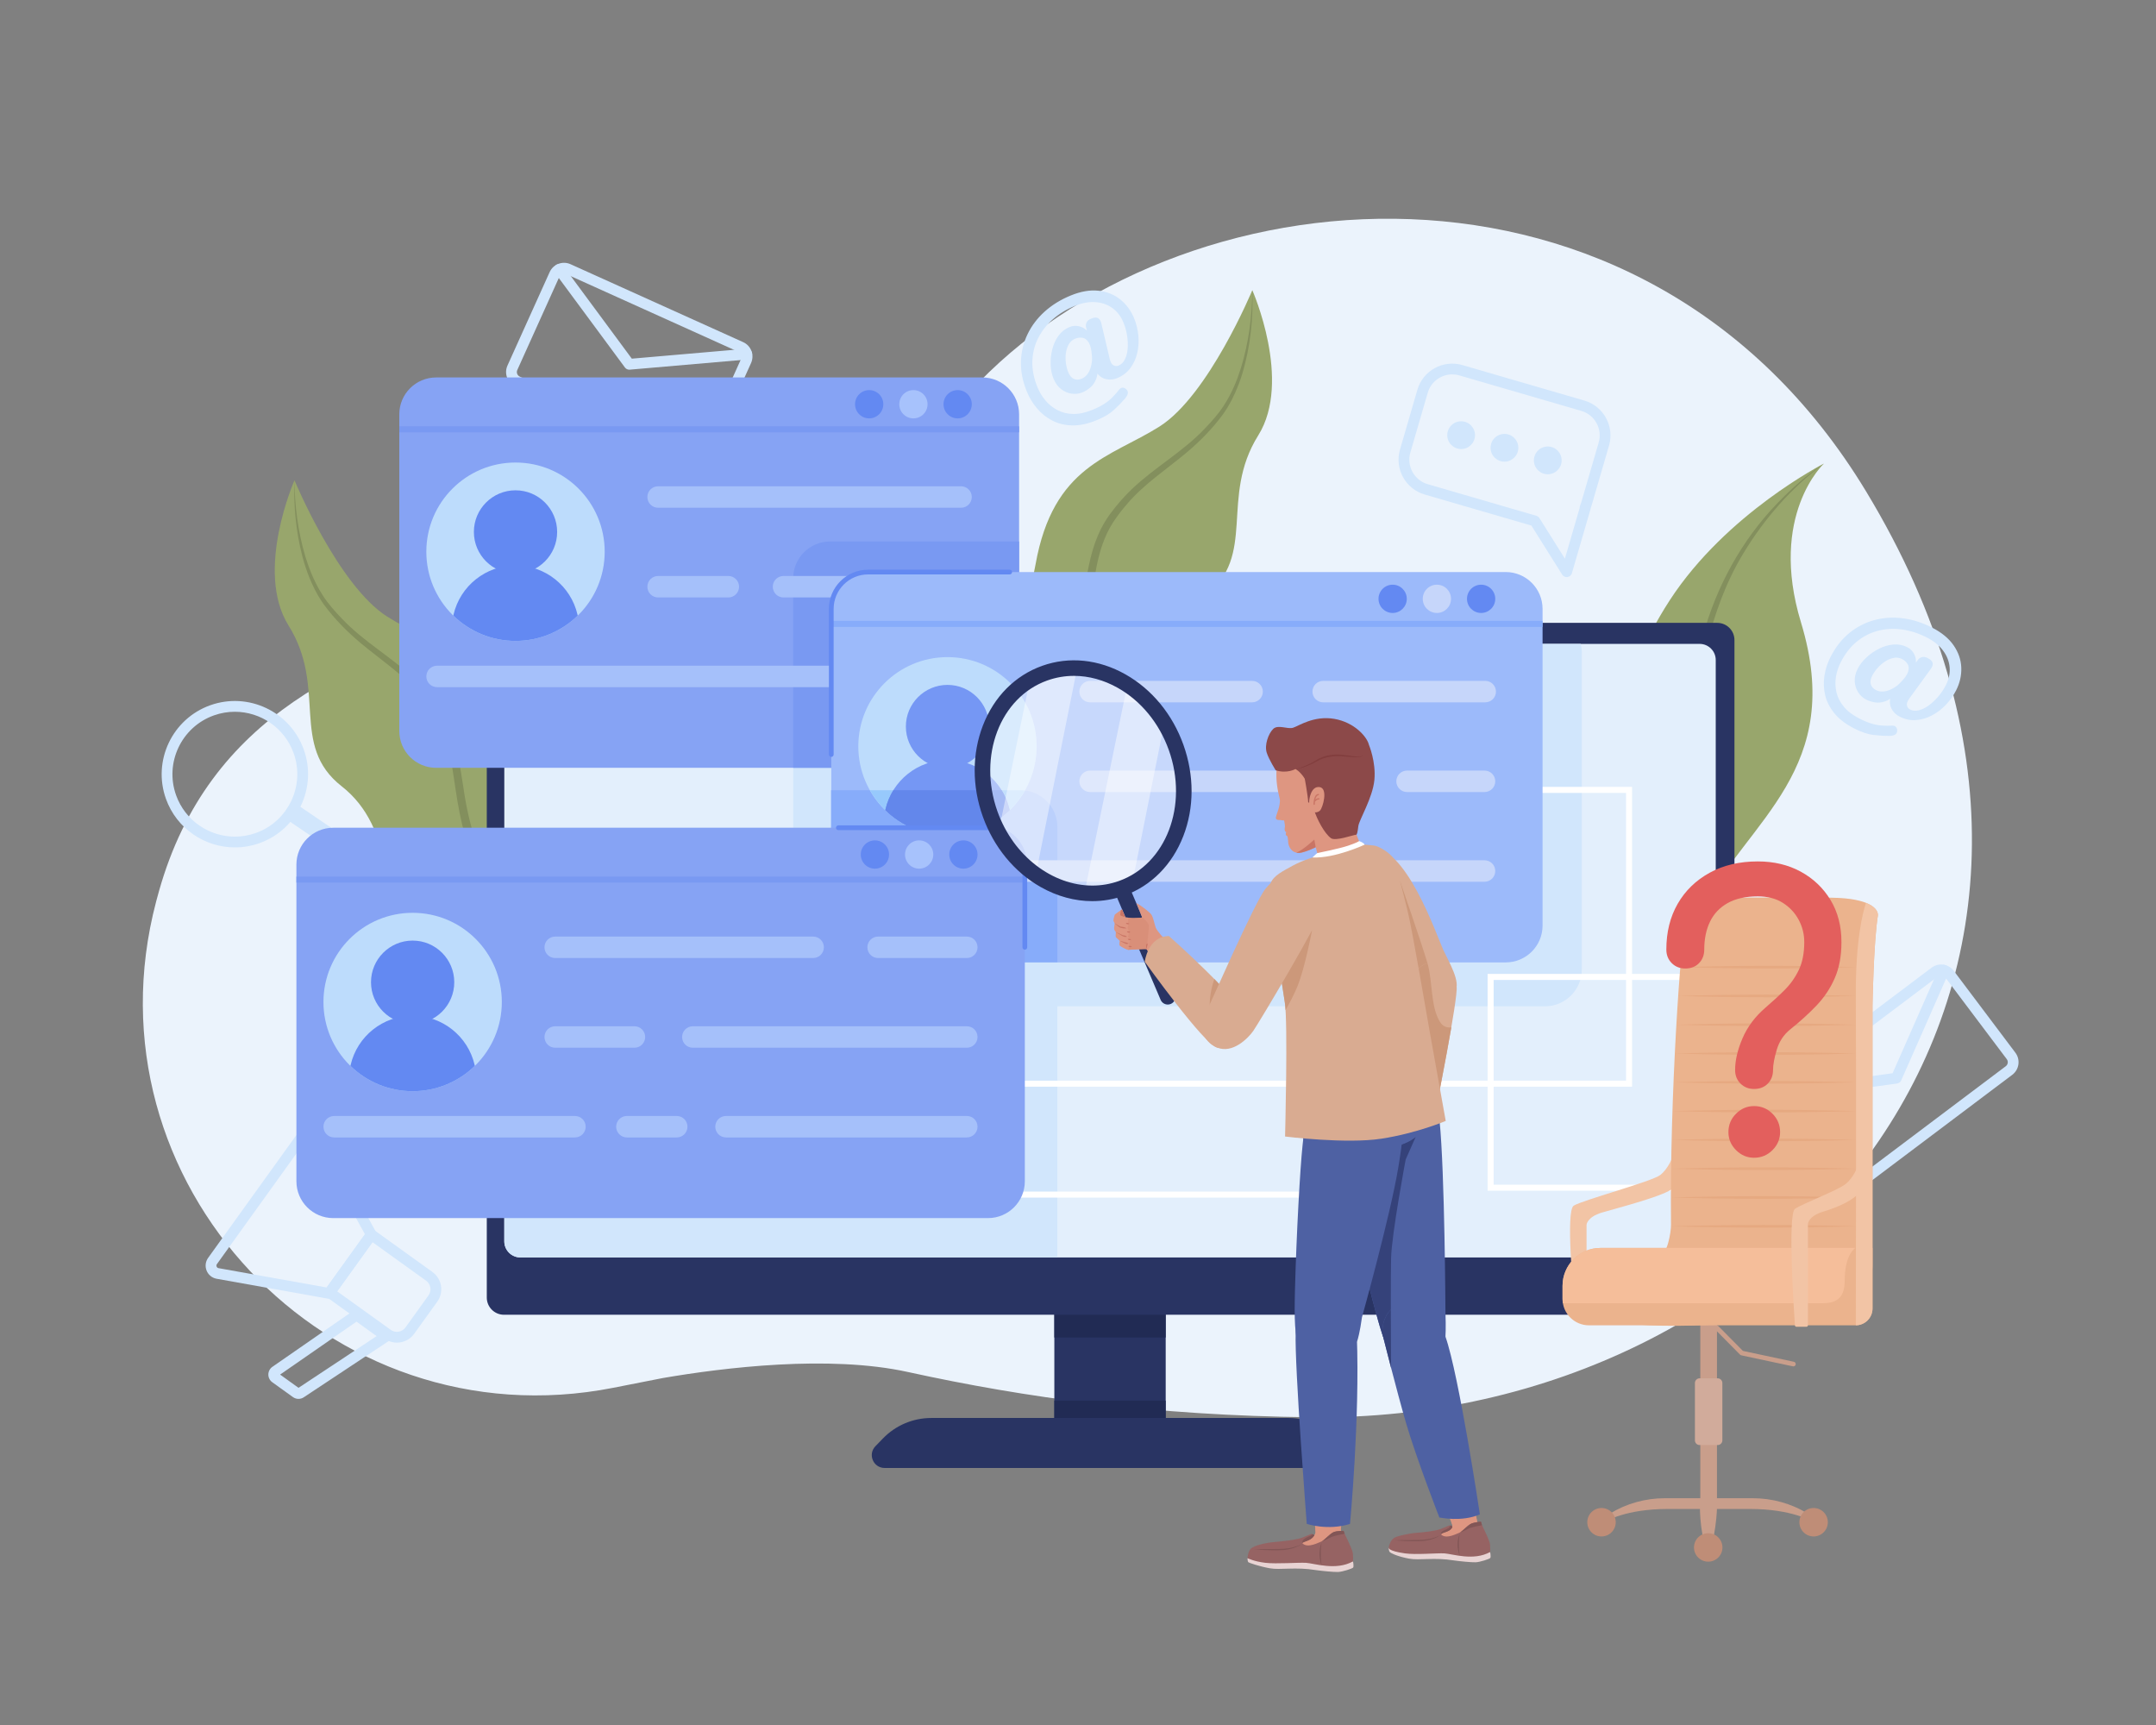 <svg xmlns="http://www.w3.org/2000/svg" enable-background="new 0 0 5000 4000" viewBox="0 0 5000 4000" id="headhunter-responsibility"><rect x="0" y="0" width="5000" height="4000" fill="#808080" stroke="none"/><path fill="#ebf3fc" d="M4327.999,1140.05C3809.234,282.128,2723.241,389.589,2247.46,910.532
			c-557.838,610.791-1648.088,339.525-1878.645,1155.43c-2.315,8.193-4.543,16.35-6.685,24.47
			c-171.822,651.469,399.139,1257.656,1060.217,1127.614l114.99-22.62c141.324-24.227,384.861-54.136,567.858-14.049
			c273.701,59.958,571.135,101.015,935.787,105.038C4145.47,3298.601,5017.512,2280.351,4327.999,1140.05z"></path><path fill="#d1e6fc" d="M763.125,3011.663c-0.73,0-1.467-0.063-2.202-0.195l-259.104-46.331
					c-0.132-0.023-0.265-0.05-0.396-0.077c-10.263-2.18-18.651-9.323-22.437-19.108s-2.39-20.713,3.734-29.232l210.831-293.292
					c6.125-8.521,16.036-13.329,26.521-12.854c10.481,0.471,19.924,6.146,25.259,15.18c0.068,0.116,0.135,0.232,0.199,0.351
					l126.472,230.838c2.312,4.221,1.997,9.394-0.812,13.302l-97.918,136.216C770.899,3009.761,767.103,3011.663,763.125,3011.663z
					 M506.47,2940.572l251.101,44.899l88.724-123.426l-122.566-223.708c-1.427-2.301-3.598-2.737-4.778-2.79
					c-1.201-0.052-3.463,0.196-5.099,2.472l-210.831,293.291c-1.636,2.276-1.152,4.498-0.718,5.62
					C502.729,2938.033,503.833,2939.952,506.47,2940.572z"></path><path fill="#d1e6fc" d="M920.359,3113.337c-10.267,0-20.251-3.196-28.752-9.308l-134.411-96.621
					c-2.692-1.935-4.505-4.859-5.04-8.132c-0.535-3.271,0.251-6.622,2.186-9.313l96.549-134.312
					c4.03-5.606,11.84-6.885,17.446-2.854l134.412,96.621c22.135,15.912,27.199,46.865,11.287,69.001l-53.426,74.322
					c-7.708,10.723-19.131,17.803-32.164,19.935C925.745,3113.118,923.042,3113.337,920.359,3113.337z M781.938,2994.405
					l124.262,89.325c0,0,0,0,0,0c10.942,7.867,26.244,5.363,34.11-5.58l53.426-74.322c7.866-10.942,5.363-26.244-5.58-34.11
					l-124.262-89.324L781.938,2994.405z"></path><path fill="#d1e6fc" d="M692.258 3243.79c-4.504 0-9.003-1.369-12.794-4.094l-48.015-34.516c-5.773-4.149-9.183-10.871-9.121-17.98s3.587-13.771 9.431-17.819L819.791 3039.1c4.348-3.011 10.121-2.963 14.415.125l68.559 49.283c3.336 2.397 5.281 6.282 5.202 10.39-.079 4.108-2.171 7.915-5.597 10.183l-198.023 131.095C700.699 3242.589 696.477 3243.79 692.258 3243.79zM649.595 3187.437l42.729 30.715 181.14-119.918-46.687-33.561L649.595 3187.437zM4405.33 1661.669c-6.529-3.322-11.886-7.975-16.059-13.963-4.182-5.987-6.342-12.503-6.489-19.555-.151-7.047 2.13-13.732 6.843-20.056l9.171-12.147-.679 11.612c-8.404 9.174-16.814 15.297-25.223 18.363-8.415 3.067-16.437 4.03-24.072 2.882-7.638-1.143-14.719-3.38-21.248-6.703-7.322-3.726-13.389-9.3-18.199-16.733-4.813-7.429-7.485-15.888-8.012-25.374-.533-9.483 1.775-19.273 6.91-29.363 4.731-9.297 11.466-18.013 20.215-26.142 8.74-8.127 18.544-14.908 29.407-20.343 10.856-5.434 21.952-8.631 33.278-9.594 11.324-.962 21.93 1.072 31.825 6.108 8.505 4.328 14.517 11.123 18.025 20.381 3.509 9.259 2.938 19.43-1.706 30.518l-17.829 15.213 26.771-37.19c1.804-2.568 4.646-4.484 8.529-5.748 3.876-1.261 8.492-.535 13.834 2.183 6.923 3.523 10.742 7.399 11.46 11.623.71 4.226-.836 8.857-4.641 13.891l-49.929 68.747c-4.416 6.224-6.089 11.474-5.026 15.75 1.06 4.275 3.471 7.37 7.232 9.284 5.936 3.021 12.679 3.592 20.24 1.707 7.556-1.882 15.179-5.599 22.865-11.157 7.683-5.554 15.026-12.4 22.037-20.544 7.003-8.142 12.927-16.96 17.759-26.457 7.047-13.847 9.974-27.676 8.783-41.488-1.194-13.807-6.266-26.727-15.214-38.753-8.952-12.028-21.54-22.169-37.761-30.424-18.993-9.665-38.087-15.832-57.278-18.5-19.192-2.667-37.745-1.705-55.644 2.882-17.906 4.59-34.298 12.939-49.173 25.044-14.883 12.106-27.404 28.152-37.572 48.134-5.437 10.684-9.115 21.953-11.035 33.802-1.922 11.854-1.536 23.691 1.164 35.526 2.693 11.833 8.349 22.989 16.963 33.479 8.611 10.483 20.734 19.704 36.365 27.659 10.879 5.536 20.558 9.527 29.029 11.97 8.472 2.442 16.452 3.888 23.946 4.339 7.489.448 15.063.502 22.71.161 4.369-.27 7.515.893 9.432 3.492 1.915 2.591 2.665 5.775 2.24 9.546-.646 7.144-6.828 10.723-18.541 10.74-10.724.02-22.683-.707-35.876-2.189-13.197-1.485-28.102-6.454-44.721-14.911-19.985-10.17-35.413-21.944-46.288-35.324-10.879-13.382-18.051-27.558-21.517-42.521-3.468-14.97-3.983-29.985-1.543-45.06 2.438-15.071 7.081-29.334 13.929-42.792 11.78-23.149 26.456-41.834 44.031-56.056 17.571-14.224 36.956-24.162 58.143-29.82 21.188-5.658 43.112-7.018 65.778-4.077 22.662 2.939 45.077 10.048 67.237 21.325 22.556 11.478 39.408 25.35 50.562 41.61 11.152 16.265 17.033 33.456 17.654 51.578.615 18.125-3.404 35.694-12.062 52.708-6.142 12.07-14.04 23.184-23.691 33.34-9.654 10.161-20.435 18.371-32.342 24.641-11.912 6.269-24.27 9.881-37.084 10.833C4430.434 1670.708 4417.795 1668.012 4405.33 1661.669zM4350.366 1600.073c5.144 2.617 10.469 3.774 15.985 3.464 5.51-.308 10.779-1.486 15.811-3.537 5.023-2.05 9.658-4.549 13.902-7.497 4.237-2.946 7.51-5.706 9.812-8.271 10.396-10.15 16.76-18.869 19.099-26.149 2.332-7.279 2.003-13.366-.988-18.25-2.994-4.887-7.359-8.79-13.096-11.708-5.937-3.021-12.287-3.883-19.044-2.592-6.765 1.292-13.385 4.024-19.865 8.199-6.484 4.173-12.351 9.221-17.605 15.14-5.254 5.92-9.443 11.95-12.562 18.08-3.828 7.521-4.894 14.137-3.193 19.858C4340.316 1592.53 4344.231 1596.951 4350.366 1600.073zM544.843 1965.017c-69.731 0-135.237-43.304-160.018-112.636-31.506-88.146 14.573-185.489 102.719-216.995 88.145-31.506 185.49 14.574 216.996 102.719 31.506 88.145-14.574 185.489-102.72 216.996C583.007 1961.826 563.766 1965.017 544.843 1965.017zM544.545 1650.472c-16.14 0-32.539 2.72-48.587 8.456-75.165 26.867-114.458 109.875-87.592 185.04 21.13 59.117 76.996 96.045 136.454 96.048 16.14.001 32.539-2.719 48.586-8.455 75.165-26.867 114.459-109.875 87.593-185.041C659.869 1687.403 604.003 1650.472 544.545 1650.472z"></path><path fill="#d1e6fc" d="M839.808 2014.653c-4.071 0-8.184-1.179-11.804-3.639l-156.778-106.53c-9.609-6.53-12.106-19.613-5.577-29.223s19.613-12.106 29.223-5.577l156.778 106.53c9.609 6.53 12.106 19.613 5.577 29.223C853.157 2011.427 846.541 2014.653 839.808 2014.653zM4293.769 2763.807c-1.725 0-3.462-.121-5.2-.367-9.69-1.368-18.269-6.429-24.153-14.248l-142.924-189.923c-5.885-7.821-8.372-17.465-7.004-27.155 1.369-9.691 6.43-18.27 14.25-24.154l350.94-264.096c16.146-12.149 39.161-8.898 51.31 7.246l142.924 189.921c12.147 16.144 8.897 39.16-7.245 51.309v.001l-350.942 264.097C4309.307 2761.266 4301.661 2763.807 4293.769 2763.807zM4501.696 2261.505c-2.438 0-4.894.76-6.986 2.335l-350.94 264.096c-2.485 1.869-4.093 4.595-4.527 7.673-.435 3.079.355 6.143 2.226 8.628l142.923 189.922c1.869 2.484 4.595 4.092 7.674 4.527 3.071.433 6.142-.355 8.626-2.225l350.942-264.098c5.129-3.859 6.161-11.172 2.302-16.301l-142.924-189.921C4508.727 2263.105 4505.231 2261.505 4501.696 2261.505zM4659.149 2482.352h.01H4659.149z"></path><path fill="#d1e6fc" d="M4126.638,2549.41c-6.158,0-11.521-4.551-12.371-10.822c-0.928-6.841,3.866-13.139,10.707-14.066
					l264.114-35.818l107.547-243.87c2.785-6.316,10.162-9.182,16.481-6.394c6.316,2.786,9.179,10.165,6.394,16.481l-110.371,250.272
					c-1.755,3.978-5.449,6.759-9.758,7.343l-271.048,36.759C4127.764,2549.372,4127.196,2549.41,4126.638,2549.41z"></path><g><path fill="#d1e6fc" d="M1610.588,1080.065c-5.128,0-10.244-1.091-15.059-3.265L1195.21,896.102
					c-18.415-8.312-26.634-30.055-18.322-48.47l97.791-216.644c4.026-8.92,11.286-15.739,20.44-19.2
					c9.156-3.461,19.11-3.148,28.03,0.878l400.319,180.698c8.92,4.026,15.739,11.286,19.199,20.44
					c3.46,9.155,3.148,19.109-0.878,28.03L1644,1058.479c-4.027,8.92-11.286,15.739-20.441,19.199
					C1619.345,1079.271,1614.962,1080.064,1610.588,1080.065z M1308.08,634.415c-1.39,0-2.782,0.252-4.121,0.758
					c-2.908,1.099-5.214,3.265-6.494,6.099l-97.791,216.645c-2.641,5.85-0.029,12.758,5.821,15.399l400.319,180.698l0,0
					c2.835,1.279,5.998,1.378,8.905,0.279c2.909-1.099,5.215-3.265,6.494-6.1l97.79-216.644c1.279-2.834,1.378-5.997,0.279-8.905
					c-1.099-2.908-3.265-5.214-6.099-6.494l-400.319-180.698C1311.334,634.762,1309.709,634.415,1308.08,634.415z"></path><path fill="#d1e6fc" d="M1459.337,857.233c-3.943,0-7.682-1.866-10.051-5.071l-162.573-219.973
					c-4.103-5.552-2.929-13.378,2.624-17.482c5.55-4.102,13.378-2.929,17.482,2.624l158.414,214.346l265.54-22.979
					c6.881-0.599,12.936,4.499,13.531,11.376c0.595,6.878-4.498,12.936-11.376,13.531l-272.511,23.583
					C1460.056,857.218,1459.696,857.233,1459.337,857.233z"></path></g><g><path fill="#d1e6fc" d="M2590.658,876.86c-6.777,2.781-13.798,3.806-21.06,3.062c-7.265-0.737-13.613-3.352-19.054-7.839
					c-5.438-4.484-9.018-10.575-10.736-18.271l-3.223-14.875l8.357,8.089c1.47,12.355,0.623,22.724-2.539,31.097
					c-3.164,8.378-7.668,15.085-13.519,20.124c-5.85,5.043-12.165,8.95-18.942,11.731c-7.601,3.119-15.783,4.08-24.556,2.876
					c-8.771-1.199-16.924-4.692-24.457-10.482c-7.536-5.783-13.45-13.919-17.747-24.393c-3.96-9.651-6.172-20.442-6.625-32.375
					c-0.456-11.927,0.8-23.78,3.768-35.559c2.965-11.773,7.78-22.27,14.438-31.48c6.66-9.21,15.12-15.921,25.393-20.136
					c8.829-3.622,17.9-3.744,27.205-0.365c9.306,3.381,16.644,10.449,22.017,21.202l-0.102,23.437l-10.721-44.553
					c-0.771-3.042-0.367-6.445,1.208-10.213c1.573-3.761,5.135-6.786,10.68-9.061c7.188-2.948,12.615-3.314,16.284-1.102
					c3.667,2.219,6.169,6.411,7.501,12.58l19.529,82.691c1.836,7.406,4.723,12.099,8.658,14.083
					c3.931,1.987,7.851,2.178,11.755,0.577c6.161-2.528,10.994-7.266,14.499-14.228c3.502-6.955,5.66-15.156,6.461-24.606
					c0.804-9.447,0.404-19.479-1.193-30.105c-1.602-10.618-4.421-20.861-8.466-30.72c-5.897-14.374-14.468-25.615-25.713-33.723
					c-11.243-8.102-24.344-12.687-39.296-13.751c-14.957-1.062-30.854,1.86-47.692,8.769c-19.717,8.089-36.846,18.538-51.389,31.343
					c-14.542,12.804-25.916,27.493-34.116,44.051c-8.203,16.565-12.568,34.435-13.1,53.605
					c-0.534,19.178,3.459,39.136,11.969,59.878c4.55,11.09,10.69,21.229,18.417,30.415c7.73,9.191,16.953,16.62,27.685,22.295
					c10.726,5.678,22.869,8.67,36.44,8.985c13.563,0.312,28.459-2.858,44.686-9.516c11.293-4.634,20.633-9.366,28.011-14.193
					c7.379-4.826,13.681-9.931,18.911-15.317c5.227-5.383,10.208-11.088,14.938-17.105c2.646-3.488,5.579-5.113,8.8-4.871
					c3.214,0.24,6.116,1.747,8.697,4.53c4.992,5.15,3.672,12.171-3.957,21.061c-6.98,8.139-15.334,16.729-25.064,25.759
					c-9.734,9.034-23.224,17.087-40.476,24.166c-20.747,8.512-39.735,12.523-56.97,12.036c-17.24-0.485-32.662-4.298-46.263-11.433
					c-13.609-7.137-25.324-16.543-35.158-28.228c-9.831-11.68-17.611-24.504-23.343-38.473c-9.859-24.03-14.447-47.342-13.758-69.94
					c0.683-22.598,5.796-43.771,15.331-63.521c9.534-19.749,22.807-37.252,39.824-52.512c17.012-15.258,37.022-27.606,60.027-37.045
					c23.414-9.606,44.921-13.331,64.521-11.177c19.603,2.16,36.469,8.917,50.607,20.27c14.137,11.357,24.831,25.867,32.077,43.529
					c5.141,12.53,8.411,25.765,9.812,39.706c1.403,13.945,0.592,27.472-2.424,40.588c-3.021,13.117-8.345,24.838-15.984,35.172
					C2613.886,863.73,2603.598,871.552,2590.658,876.86z M2508.117,878.332c5.339-2.19,9.689-5.471,13.054-9.854
					c3.362-4.377,5.907-9.139,7.634-14.291c1.726-5.145,2.854-10.287,3.39-15.428c0.53-5.133,0.574-9.414,0.134-12.832
					c-0.911-14.502-3.367-25.011-7.359-31.535c-3.995-6.516-8.823-10.237-14.476-11.158c-5.657-0.918-11.464-0.155-17.418,2.288
					c-6.162,2.528-10.958,6.779-14.389,12.741c-3.433,5.97-5.682,12.77-6.746,20.405c-1.067,7.636-1.069,15.376-0.011,23.22
					c1.059,7.845,2.895,14.952,5.506,21.316c3.203,7.808,7.521,12.931,12.968,15.376
					C2495.844,881.028,2501.749,880.944,2508.117,878.332z"></path></g><g><path fill="#d1e6fc" d="M3633.377,1338.211c-4.26,0-8.278-2.181-10.585-5.856l-71.304-113.624L3304,1146.716
					c-44.54-12.961-70.231-59.739-57.271-104.276l40.353-138.673c12.959-44.538,59.741-70.227,104.277-57.268l282.918,82.326
					c44.537,12.96,70.228,59.737,57.268,104.275l-12.002-3.493l12.002,3.493l-40.352,138.672c-0.627,2.154-1.355,4.316-2.178,6.464
					c-0.062,0.88-0.216,1.762-0.469,2.63l-43.164,148.336c-1.375,4.728-5.398,8.207-10.274,8.887
					C3634.528,1338.172,3633.95,1338.211,3633.377,1338.211z M3367.879,868.143c-25.62,0-49.284,16.802-56.794,42.609
					l-40.353,138.673c-9.108,31.301,8.949,64.177,40.252,73.287l252.056,73.345c2.942,0.856,5.467,2.762,7.096,5.357l59.025,94.058
					l34.114-117.239c-0.102-1.941,0.249-3.916,1.074-5.76c1.141-2.548,2.097-5.134,2.839-7.687l40.352-138.671
					c9.108-31.301-8.947-64.177-40.248-73.286l-282.918-82.325C3378.879,868.905,3373.334,868.143,3367.879,868.143z"></path><circle cx="3388.517" cy="1009.086" r="32.193" fill="#d1e6fc"></circle><circle cx="3488.977" cy="1038.318" r="32.193" fill="#d1e6fc"></circle><circle cx="3589.438" cy="1067.551" r="32.193" fill="#d1e6fc"></circle></g><g><path fill="#98a66c" d="M2139.587,1671.386c0,0,201.628-26.182,262.05-363.055
						c41.146-229.408,173.553-247.431,287.378-319.308c113.825-71.877,215.243-316.147,215.243-316.147
						s92.948,210.021,13.797,336.675c-90.934,145.509-1.481,277.566-123.338,372.889c-121.857,95.322-107.16,268.636-141.693,470.42
						s-671.306,681.696-671.306,681.696l-135.6-9.887c0,0-92.266-234.704-63.88-436.201
						C1810.999,1884.318,1894.515,1751.165,2139.587,1671.386z"></path><path fill="#838f5d" d="M2904.258,672.875c2.534,64.5-4.318,129.817-22.62,191.838
							c-1.295,3.945-2.906,9.157-4.063,12.66c-0.851,2.352-3.552,10.013-4.47,12.537c-4.664,12.274-10.174,24.943-16.131,36.619
							c-3.123,5.935-7.364,13.653-10.968,19.441c-3.015,5.012-6.513,10.14-9.875,14.938c-24.644,33.404-53.971,63.174-85.765,89.778
							c-45.912,38.228-96.233,71.197-135.374,116.583c-12.078,13.885-23.799,28.954-33.872,44.372
							c-20.07,31.285-31.227,67.163-38.338,103.478c-6.848,34.338-10.823,69.254-16.775,103.84
							c-5.962,35.201-13.928,69.986-25.894,103.778c-8.006,22.448-17.785,44.599-29.239,65.507
							c-48.796,92.986-124.413,136.83-214.223,182.964c-70.737,36.733-139.52,78.225-197.766,133.019c0,0-3.012,3.063-3.012,3.063
							l-6.027,6.125c-2.01,2.042-4.05,4.054-5.918,6.236l-5.732,6.421c-98.191,111.741-143.122,281.636-148.834,427.878
							c-1.303,34.529-0.716,70.631,2.337,105.068c2.018,23.309,5.09,46.535,9.099,69.635
							c-8.904-39.918-14.533-81.096-16.723-121.971c-1.889-31.877-1.716-65.141,0.255-96.987c1.146-20.096,3.275-41.64,5.956-61.533
							c0.579-3.939,1.269-9.603,1.792-13.139c0,0,0.718-4.361,0.718-4.361l2.874-17.451
							c20.956-114.97,65.478-232.947,148.238-317.866c42.162-41.686,91.137-76.46,142.03-106.604
							c40.351-23.96,82.706-44.591,123.127-67.964c39.781-22.89,77.19-49.947,106.557-85.262
							c59.577-71.437,84.718-163.658,97.531-254.286c7.462-46.797,13.942-94.55,32.646-138.573
							c2.442-5.924,4.917-10.992,7.607-16.491c2.441-4.833,4.069-7.519,6.469-12.014c0,0,2.373-3.885,2.373-3.885
							c1.606-2.575,3.119-5.208,4.806-7.73l5.15-7.508l1.289-1.875l1.335-1.797c14.895-20.328,31.865-39.725,50.063-57.166
							c53.151-50.775,118.366-86.595,168.88-140.068c15.99-16.611,31.559-33.929,44.138-53.29
							c9.347-14.275,17.715-30.107,24.496-45.782c5.587-12.758,11.023-27.459,15.16-40.797
							C2895.669,795.68,2903.893,734.127,2904.258,672.875L2904.258,672.875z"></path><path fill="#98a66c" d="M1447.618,2112.301c0,0-201.628-26.182-262.049-363.055
						c-41.147-229.408-173.553-247.431-287.378-319.308s-215.243-316.147-215.243-316.147s-92.948,210.021-13.797,336.675
						c90.934,145.509,1.481,277.566,123.338,372.889c121.857,95.322,107.16,268.636,141.694,470.42
						c34.533,201.784,671.306,681.696,671.306,681.696l135.6-9.887c0,0,92.266-234.704,63.88-436.201
						C1776.207,2325.234,1692.69,2192.081,1447.618,2112.301z"></path><path fill="#838f5d" d="M682.947,1113.791c0.301,59.816,8.306,119.855,25.374,177.223
							c1.816,5.84,4.74,14.884,6.871,20.686c1.513,4.429,4.458,11.816,6.192,16.273c7.674,18.557,16.87,36.993,27.913,53.777
							c12.579,19.36,28.148,36.68,44.137,53.29c50.517,53.477,115.728,89.291,168.881,140.067
							c18.207,17.457,35.162,36.829,50.062,57.166c1.598,2.048,6.166,8.88,7.774,11.18c2.359,3.599,4.887,7.917,7.18,11.616
							c2.073,3.886,4.543,8.138,6.47,12.014c2.511,5.095,5.531,11.397,7.606,16.491c18.704,44.025,25.184,91.776,32.645,138.573
							c12.81,90.618,37.957,182.858,97.533,254.286c29.368,35.316,66.773,62.371,106.556,85.262
							c40.422,23.374,82.774,44.003,123.126,67.965c50.898,30.148,99.863,64.914,142.029,106.604
							c82.752,84.906,127.28,202.889,148.239,317.865c0,0,2.873,17.451,2.873,17.451l0.718,4.362l0.604,4.379l1.188,8.76
							c2.746,19.982,4.75,41.418,5.957,61.533c1.976,31.85,2.153,65.128,0.255,96.987c-2.192,40.875-7.823,82.042-16.724,121.971
							c10.127-57.453,13.772-116.422,11.436-174.704c-5.705-146.185-50.627-316.123-148.834-427.879
							c-6.295-7.338-13.911-15.007-20.689-21.845c-58.251-54.798-127.026-96.284-197.767-133.017
							c-89.881-46.185-165.394-89.953-214.221-182.967c-11.454-20.907-21.234-43.057-29.24-65.506
							c-11.965-33.793-19.932-68.577-25.894-103.778c-5.952-34.586-9.928-69.503-16.775-103.84
							c-7.111-36.312-18.272-72.198-38.339-103.478c-10.065-15.405-21.799-30.495-33.871-44.373
							c-39.141-45.384-89.46-78.353-135.375-116.583c-31.793-26.604-61.119-56.372-85.764-89.778
							c-0.925-1.177-1.71-2.45-2.553-3.682l-2.493-3.722c-1.657-2.484-3.349-4.944-4.829-7.534l-4.587-7.672
							c-1.491-2.577-2.843-5.229-4.269-7.839l-2.112-3.929c-8.637-16.967-16.108-35.257-21.962-53.376c0,0-2.702-8.441-2.702-8.441
							l-2.454-8.51l-1.218-4.256l-1.109-4.284C686.222,1231.642,680.577,1172.445,682.947,1113.791L682.947,1113.791z"></path><g><path fill="#98a66c" d="M3300.369,3030.535c0,0,317.327-67.791,486.471-351.521
						c169.145-283.73,49.47-363.274,159.172-571.098c109.702-207.824,334.22-324.405,230.64-664.738
						c-75.756-248.908,53.2-368.176,53.2-368.176s-225.867,114.948-357.076,316.206
						c-131.208,201.258-159.436,436.715-278.642,538.639c-154.254,131.891-374.711,122.922-435.14,704.572
						c-12.836,220.249-125,396.116-125,396.116H3300.369z"></path><path fill="#838f5d" d="M4229.852,1075.002c-75.826,55.94-139.059,128.774-187.487,209.305
							c-39.654,65.461-65.547,137.953-84.18,211.908c-27.919,108.992-42.176,221.86-84.595,327.054
							c-25.511,63.965-61.187,124.012-104.538,177.537c-16.817,20.63-35.139,41.129-53.608,60.233
							c-49.313,51.632-103.687,98.112-158.99,142.975c-27.298,22.465-54.271,44.828-79.322,69.575
							c-24.77,24.49-47.185,51.453-66.24,80.619c-69.736,109.049-101.189,237.902-130.31,362.771
							c-17.932,80.007-33.227,162.771-47.188,243.597c-2.84,16.786-9.095,52.979-11.872,69.959
							c2.076-17.734,6.645-52.755,8.937-70.408c12.662-93.783,27.417-187.498,46.935-280.149
							c14.954-69.621,32.236-138.911,56.759-205.973c19.49-53.295,44.099-105.434,77.406-151.613
							c36.442-51.388,84.503-93.3,132.77-133.057c63.732-52.191,125.894-106.331,180.98-167.61
							c23.333-25.605,45.667-53.646,65.063-82.359c53.442-77.257,86.282-165.965,108.389-256.981
							c17.109-68.857,30.32-138.828,50.263-207.055c31.232-115.08,89.93-222.367,172.771-308.327
							C4154.62,1132.893,4190.165,1100.945,4229.852,1075.002L4229.852,1075.002z"></path></g><g><rect width="258.252" height="1254.58" x="2445.128" y="2091.446" fill="#293463"></rect><rect width="258.252" height="105.474" x="2445.128" y="2995.972" fill="#212b54"></rect><rect width="258.252" height="105.474" x="2445.128" y="3247.787" fill="#212b54"></rect><path fill="#293463" d="M3096.96,3403.993H2051.548c-26.259,0-39.63-31.547-21.369-50.417l17.436-18.017
							c29.381-30.36,69.822-47.501,112.071-47.501h829.137c42.249,0,82.69,17.141,112.071,47.501l17.436,18.017
							C3136.59,3372.446,3123.219,3403.993,3096.96,3403.993z"></path><g><path fill="#293463" d="M3982.513,3048.708H1168.8c-22.031,0-39.892-17.86-39.892-39.892V1484.21
							c0-22.031,17.86-39.892,39.892-39.892h2813.713c22.032,0,39.892,17.86,39.892,39.892v1524.607
							C4022.404,3030.848,4004.544,3048.708,3982.513,3048.708z"></path><path fill="#e3effc" d="M3941.597,2915.809H1206.911c-20.644,0-37.379-16.735-37.379-37.379V1530.451
								c0-20.644,16.735-37.379,37.379-37.379h2734.686c20.644,0,37.379,16.735,37.379,37.379V2878.43
								C3978.976,2899.074,3962.241,2915.809,3941.597,2915.809z"></path><path fill="#d1e6fc" d="M3665.84,1493.071h-179.266H2021.398h-179.266c-1.65,6.619-2.563,13.529-2.563,20.66v734.305
									c0,47.19,38.256,85.446,85.447,85.446h179.266H3403.69h179.266c47.191,0,85.447-38.256,85.447-85.446v-734.305
									C3668.403,1506.6,3667.49,1499.69,3665.84,1493.071z"></path><path fill="#d1e6fc" d="M2366.741,2084.491H1169.532v793.939c0,20.644,16.735,37.378,37.379,37.378h1244.476
									c0.513-3.784,0.801-7.641,0.801-11.567v-734.304C2452.188,2122.746,2413.932,2084.491,2366.741,2084.491z"></path><g><path fill="#fff" d="M3784.955,2519.812H2046.061v-695.09h1738.895V2519.812z M2060.061,2505.812h1710.895
									v-667.09H2060.061V2505.812z"></path><path fill="#fff" d="M3985.976 2761.094h-536.078V2258.34h536.078V2761.094zM3463.897 2747.094h508.078V2272.34h-508.078V2747.094zM3264.56 2777.073H1525.665v-695.089H3264.56V2777.073zM1539.665 2763.073H3250.56v-667.089H1539.665V2763.073z"></path></g></g><g><path fill="#86a3f4" d="M2277.95,1780.458H1011.444c-47.191,0-85.447-38.256-85.447-85.447V960.706
								c0-47.191,38.256-85.447,85.447-85.447H2277.95c47.191,0,85.447,38.256,85.447,85.447v734.304
								C2363.398,1742.202,2325.142,1780.458,2277.95,1780.458z"></path><path fill="#7999f2" d="M1924.961,1255.604c-47.191,0-85.447,38.256-85.447,85.446v439.407h438.436
								c47.191,0,85.447-38.255,85.447-85.447v-439.406H1924.961z"></path><circle cx="1195.532" cy="1279.345" r="206.826" fill="#bddcfc"></circle><circle cx="1195.532" cy="1233.483" r="96.548" fill="#6389f2"></circle><path fill="#6389f2" d="M1195.533,1486.17c56.137,0,107.02-22.4,144.286-58.707l-0.49-2.109
										c-15.534-66.884-75.132-114.227-143.795-114.227c-68.665,0-128.263,47.343-143.797,114.227l-0.49,2.108
										C1088.512,1463.77,1139.394,1486.17,1195.533,1486.17z"></path><g><path fill="#a5c0fa" d="M2228.8 1177.386h-702.591c-13.749 0-24.894-11.145-24.894-24.894s11.145-24.894 24.894-24.894H2228.8c13.749 0 24.894 11.145 24.894 24.894S2242.549 1177.386 2228.8 1177.386zM1689.091 1385.396h-162.882c-13.749 0-24.894-11.145-24.894-24.894s11.145-24.894 24.894-24.894h162.882c13.749 0 24.894 11.145 24.894 24.894S1702.84 1385.396 1689.091 1385.396zM2241.247 1385.396h-424.204c-13.749 0-24.894-11.145-24.894-24.894s11.145-24.894 24.894-24.894h424.204c13.749 0 24.894 11.145 24.894 24.894S2254.996 1385.396 2241.247 1385.396zM2228.8 1593.407H1013.6c-13.749 0-24.894-11.145-24.894-24.894s11.145-24.894 24.894-24.894h1215.2c13.749 0 24.894 11.145 24.894 24.894S2242.549 1593.407 2228.8 1593.407z"></path></g><g><rect width="1437.4" height="14" x="925.997" y="988.538" fill="#7999f2"></rect><circle cx="2015.72" cy="937.363" r="32.785" fill="#6389f2"></circle><circle cx="2118.315" cy="937.363" r="32.785" fill="#a7c2fc"></circle><circle cx="2220.91" cy="937.363" r="32.785" fill="#6389f2"></circle></g><g><path fill="#9cbafa" d="M3491.932,2231.681H2013.259c-47.191,0-85.447-38.256-85.447-85.447V1411.93
									c0-47.191,38.256-85.447,85.447-85.447h1478.674c47.191,0,85.447,38.256,85.447,85.447v734.304
									C3577.38,2193.425,3539.124,2231.681,3491.932,2231.681z"></path><path fill="#87acfa" d="M2452.18,1917.848c0-47.191-38.256-85.447-85.446-85.447h-439.407v313.348
									c0,47.191,38.255,85.448,85.448,85.448h439.406V1917.848z"></path><circle cx="2197.347" cy="1730.568" r="206.826" fill="#bddcfc"></circle><path fill="#97c9fc" d="M2376.979,1833.034c-3.362-0.403-6.775-0.633-10.244-0.633h-349.383
											c35.536,62.673,102.803,104.993,179.996,104.993C2274.279,1937.393,2341.35,1895.359,2376.979,1833.034z"></path><g><circle cx="2197.347" cy="1684.707" r="96.548" fill="#7597f4"></circle><path fill="#7597f4" d="M2197.347,1937.394c56.137,0,107.02-22.4,144.286-58.707l-0.49-2.109
											c-15.533-66.884-75.132-114.227-143.795-114.227c-68.665,0-128.263,47.343-143.796,114.227l-0.49,2.109
											C2090.326,1914.994,2141.208,1937.394,2197.347,1937.394z"></path><path fill="#6387eb" d="M2341.633,1878.687l-0.49-2.109c-3.709-15.972-9.956-30.813-18.215-44.177h-251.163
											c-8.259,13.364-14.505,28.205-18.215,44.177l-0.49,2.109c37.266,36.307,88.148,58.707,144.287,58.707
											C2253.484,1937.393,2304.367,1914.994,2341.633,1878.687z"></path></g><g><path fill="#c6d6fa" d="M2903.807 1628.609h-375.783c-13.749 0-24.894-11.145-24.894-24.894s11.145-24.894 24.894-24.894h375.783c13.749 0 24.894 11.145 24.894 24.894S2917.555 1628.609 2903.807 1628.609zM3444.406 1628.609h-375.783c-13.749 0-24.894-11.145-24.894-24.894s11.146-24.894 24.894-24.894h375.783c13.749 0 24.894 11.145 24.894 24.894S3458.155 1628.609 3444.406 1628.609zM3023.631 1836.62h-495.607c-13.749 0-24.894-11.145-24.894-24.894 0-13.749 11.145-24.894 24.894-24.894h495.607c13.749 0 24.894 11.145 24.894 24.894C3048.525 1825.474 3037.379 1836.62 3023.631 1836.62zM3442.782 1836.62H3263.11c-13.749 0-24.894-11.145-24.894-24.894 0-13.749 11.145-24.894 24.894-24.894h179.673c13.749 0 24.894 11.145 24.894 24.894C3467.676 1825.474 3456.531 1836.62 3442.782 1836.62zM3442.782 2044.631H2015.415c-13.749 0-24.894-11.145-24.894-24.894 0-13.749 11.145-24.894 24.894-24.894h1427.367c13.749 0 24.894 11.145 24.894 24.894S3456.531 2044.631 3442.782 2044.631z"></path></g><rect width="1649.568" height="14" x="1927.812" y="1439.761" fill="#87acfa"></rect><g><circle cx="3229.702" cy="1388.586" r="32.785" fill="#6389f2"></circle><circle cx="3332.297" cy="1388.586" r="32.785" fill="#c6d6fa"></circle><circle cx="3434.892" cy="1388.586" r="32.785" fill="#6389f2"></circle></g><path fill="#6389f2" d="M1927.812,1755.149c-3.038,0-5.5-2.462-5.5-5.5v-337.72c0-50.148,40.799-90.947,90.947-90.947
							h328.374c3.038,0,5.5,2.462,5.5,5.5s-2.462,5.5-5.5,5.5h-328.374c-44.083,0-79.947,35.864-79.947,79.947v337.72
							C1933.312,1752.687,1930.849,1755.149,1927.812,1755.149z"></path></g><g><path fill="#86a3f4" d="M2291.253,2824.59H772.848c-47.191,0-85.447-38.256-85.447-85.447v-734.304
								c0-47.191,38.256-85.447,85.447-85.447h1518.405c47.191,0,85.447,38.256,85.447,85.447v734.304
								C2376.7,2786.334,2338.444,2824.59,2291.253,2824.59z"></path><circle cx="956.936" cy="2323.477" r="206.826" fill="#bddcfc"></circle><circle cx="956.936" cy="2277.615" r="96.548" fill="#6389f2"></circle><path fill="#6389f2" d="M956.936,2530.302c56.137,0,107.019-22.4,144.285-58.707l-0.49-2.109
									c-15.534-66.884-75.132-114.227-143.795-114.227c-68.665,0-128.263,47.343-143.797,114.227l-0.49,2.108
									C849.916,2507.903,900.798,2530.302,956.936,2530.302z"></path><path fill="#a5c0fa" d="M1885.777 2221.518h-598.164c-13.749 0-24.894-11.146-24.894-24.894s11.145-24.894 24.894-24.894h598.164c13.749 0 24.894 11.146 24.894 24.894S1899.526 2221.518 1885.777 2221.518zM2242.103 2221.518h-205.661c-13.749 0-24.894-11.146-24.894-24.894s11.145-24.894 24.894-24.894h205.661c13.749 0 24.894 11.146 24.894 24.894S2255.851 2221.518 2242.103 2221.518zM1471.35 2429.529h-183.736c-13.749 0-24.894-11.146-24.894-24.894s11.145-24.894 24.894-24.894h183.736c13.749 0 24.894 11.145 24.894 24.894S1485.098 2429.529 1471.35 2429.529zM2242.103 2429.529h-635.345c-13.749 0-24.894-11.146-24.894-24.894s11.145-24.894 24.894-24.894h635.345c13.749 0 24.894 11.145 24.894 24.894S2255.851 2429.529 2242.103 2429.529zM1333.391 2637.54H775.004c-13.749 0-24.894-11.145-24.894-24.894s11.145-24.894 24.894-24.894h558.387c13.749 0 24.894 11.146 24.894 24.894S1347.14 2637.54 1333.391 2637.54zM2242.103 2637.54h-558.387c-13.749 0-24.894-11.145-24.894-24.894s11.145-24.894 24.894-24.894h558.387c13.749 0 24.894 11.146 24.894 24.894S2255.851 2637.54 2242.103 2637.54zM1569.417 2637.54h-115.578c-13.749 0-24.894-11.145-24.894-24.894s11.145-24.894 24.894-24.894h115.578c13.748 0 24.894 11.146 24.894 24.894S1583.165 2637.54 1569.417 2637.54z"></path><rect width="1689.299" height="14" x="687.401" y="2032.67" fill="#7999f2"></rect><g><circle cx="2029.022" cy="1981.495" r="32.785" fill="#6389f2"></circle><circle cx="2131.617" cy="1981.495" r="32.785" fill="#a7c2fc"></circle><circle cx="2234.212" cy="1981.495" r="32.785" fill="#6389f2"></circle></g><path fill="#6389f2" d="M2376.7,2202.124c-3.038,0-5.5-2.463-5.5-5.5v-191.785c0-44.083-35.864-79.947-79.947-79.947
							h-347.06c-3.038,0-5.5-2.462-5.5-5.5s2.462-5.5,5.5-5.5h347.06c50.148,0,90.947,40.799,90.947,90.947v191.785
							C2382.2,2199.661,2379.738,2202.124,2376.7,2202.124z"></path></g></g></g><g><path fill="#de9681" d="M3365.876,2253.652c-59.487-137.799-134.558-238.251-144.089-250.757
							c-0.326-0.438-0.656-0.872-0.995-1.298c-12.681-15.924-34.073-23.582-54.877-17.756
							c-27.723,7.763-43.904,36.531-36.141,64.254c1.01,3.606,2.378,7.014,4.05,10.202l-0.258,0.168
							c0,0,51.626,98.148,162.858,239.258c9.087,16.167,28.336,24.668,46.989,19.445c21.899-6.132,34.681-28.856,28.549-50.755
							C3370.642,2261.705,3368.555,2257.42,3365.876,2253.652z"></path><path fill="#d9ab91" d="M3140.612,1983.789c0,0-34.166,30.162-10.315,82.976
							c23.851,52.813,132.686,207.694,160.967,237.015s68.259,13.154,82.986-5.836c14.727-18.99-14.067-67.508-27.275-95.597
							c-13.208-28.089-89.045-250.341-170.176-234.761C3145.758,1967.154,3140.612,1983.789,3140.612,1983.789z"></path><path fill="#cc987a" d="M3247.086,2043.688c0,0,50.784,146.463,63.375,189.775
							c7.666,26.369,8.436,57.611,12.898,86.185c-11.078-1.008-22.29-5.702-32.095-15.869
							c-22.125-22.939-93.553-122.727-135.02-190.369C3207.242,2070.499,3247.086,2043.688,3247.086,2043.688z"></path><g><path fill="#de9681" d="M3284.456,2282.359c-0.15,1.042-0.261,2.062-0.336,3.094
							c-13.08,120.408-34.852,282.569-34.852,282.569c0.083,0.909,0.048,1.811,0.072,2.725
							c0.337,12.818,11.001,22.936,23.819,22.599c11.339-0.298,20.56-8.68,22.304-19.484
							c78.306-203.873,76.187-284.447,76.187-284.447c-0.033-0.632-0.033-1.263-0.05-1.897
							c-0.636-24.185-20.758-43.275-44.942-42.638C3305.01,2245.447,3287.448,2261.628,3284.456,2282.359z"></path><path fill="#d9ab91" d="M3325.65,2231.947c0,0-39.359-5.775-54.269,48.025c-14.91,53.8-36.174,264.425-36.174,264.425
							s48.687,25.889,95.65,23.841c0,0,50.902-254.325,47.191-279.947S3355.169,2237.809,3325.65,2231.947z"></path><path fill="#cc987a" d="M3310.461,2233.463c12.592,43.312,6.558,99.786,28.889,135.957
							c6.986,11.316,16.557,14.206,26.411,12.836c-14.039,81.734-34.903,185.98-34.903,185.98
							c-46.964,2.048-95.651-23.841-95.651-23.841s21.264-210.625,36.175-264.424
							C3280.239,2248.011,3297.725,2237.075,3310.461,2233.463z"></path></g><g><path fill="#de9681" d="M3338.542,3073.53c0.002,0-3.951-408.22-16.685-495.662
								c-6.302-47.623-47.058-84.375-96.402-84.375c-52.324,0-94.989,41.325-97.155,93.117
								c-0.094,0.043-1.845,100.942,26.19,231.921c25.979,121.373,67.124,260.089,73.019,279.782
								c6.65,24.072,28.706,41.75,54.893,41.75c31.451,0,56.947-25.496,56.947-56.947
								C3339.35,3079.848,3339.071,3076.646,3338.542,3073.53z"></path><path fill="#4e61a3" d="M3214.31,2477.938c0,0-124.93,5.139-108.413,153.104s78.819,401.064,99.846,463.365
								c21.027,62.301,66.195,75.54,93.452,70.089c27.257-5.451,52.16-34.725,52.939-65.096c0,0,1.477-17.825,0-58.233
								c0,0-1.497-322.125-13.59-442.054C3326.452,2479.183,3246.906,2476.359,3214.31,2477.938z"></path><path fill="#35427a" d="M3129.592,2778.545c25.389,130.831,61.202,271.568,76.151,315.862
								c5.353,15.86,12.272,28.534,20.06,38.536c-0.308-68.604-0.624-178.913,0.301-216.172c1.38-55.551,33.755-227.9,33.755-227.9
								l23.322-52.762c-25.582,24.154-88.368,29.95-88.368,29.95L3129.592,2778.545z"></path><g><path fill="#de9681" d="M3425.052,3528.08c-5.791-39.511-24.812-168.436-37.319-243.185
									c-14.902-89.062-48.063-204.825-48.063-204.825c-2.93-27.112-25.05-48.961-53.182-50.661
									c-31.394-1.897-58.382,22.014-60.279,53.408c-0.37,6.122,0.246,12.075,1.703,17.709c0,0.004,8.088,100.306,140.281,435.872
									c-0.978,16.18,11.346,30.089,27.526,31.067c16.18,0.978,30.089-11.345,31.067-27.525
									C3427.037,3535.774,3426.402,3531.762,3425.052,3528.08z"></path><path fill="#de9681" d="M3434.181,3555.345c-6.801-17.259-8.999-30.753-8.999-30.753
										c-1.381-15.388-14.558-27.203-30.194-26.689c-16.2,0.533-28.902,14.098-28.369,30.298c0.103,3.12,0.693,6.107,1.688,8.898
										c2.23,20.576-57.399,19.869-81.15,19.626c-29.076-0.298-50.333,10.241-47.174,23.383
										c3.159,13.142,38.514,24.162,74.533,25.195c26.916,0.772,83.987,14.281,111.063,8.326
										C3452.655,3607.674,3440.982,3572.604,3434.181,3555.345z"></path><path fill="#e8d3d3" d="M3220.452,3589.077c0,0,0.332,6.917,1.964,9.165c2.942,4.051,21.979,11.772,45.872,16.079
										c23.893,4.307,58.178-3.437,103.754,4.091c13.747,1.964,39.931,4.582,50.077,4.255s31.737-7.528,33.87-9.819
										c2.133-2.291-0.158-14.074-0.158-14.074L3220.452,3589.077z"></path><path fill="#966363" d="M3433.237,3528.461c0,0-14.064,1.906-19.628,3.87c-5.564,1.964-13.419,9.094-17.674,13.057
											s-9.819,8.771-12.438,9.149s-28.706,15.664-41.143,4.052c-2.206-2.059,6.933-4.962,6.933-4.962
											s17.875-4.393,18.894-13.856c0,0-3.339-3.185-6.612-2.53c-3.273,0.655-18.271,8.439-29.457,10.801
											c-30.766,6.495-45.917,5.201-61.3,8.052s-30.21,5.511-37.738,10.093c-7.528,4.582-12.294,17.326-12.622,22.89
											c0,0-1.853,7.352,38.017,12.97c25.447,3.586,73.315-0.982,91.317,0s67.751,18.329,106.045-3.273
											c0,0,0.846-15.056-1.377-22.584c-2.223-7.528-14.661-34.366-16.952-38.294
											C3435.211,3533.968,3436.129,3528.352,3433.237,3528.461z"></path><path fill="#825656" d="M3342.041 3558.085c-.496-1.998 7.246-4.458 7.246-4.458s17.875-4.394 18.894-13.856c0 0-2.064-1.96-4.536-2.484-.765.647-1.003 1.791-1.943 3.599-1.543 2.968-7.478 5.222-12.701 7.715-5.222 2.493-6.053 3.798-6.96 6.291C3341.134 3557.384 3342.04 3558.085 3342.041 3558.085zM3233.073 3571.591c13.167-.476 27.807-.473 41.049-.567 9.056-.098 18.194.075 27.194-.729 11.244-.963 22.411-3.36 32.916-7.546 2.107-.847 4.197-1.753 6.21-2.834-1.846 1.351-3.829 2.521-5.86 3.589-14.327 7.527-30.704 10.29-46.763 10.393C3269.527 3574.047 3251.28 3573.344 3233.073 3571.591L3233.073 3571.591zM3384.993 3557.093c-2.22 14.665-2.056 29.503-.594 44.216.171 2.122.483 4.225.594 6.389C3379.117 3592.187 3378.313 3572.466 3384.993 3557.093L3384.993 3557.093zM3433.237 3528.462c0 0-14.064 1.906-19.628 3.87-5.564 1.964-13.42 9.094-17.674 13.057-3.564 3.32-8.041 7.222-10.941 8.627 0 0 7.257-2.091 18.32-8.237 9.707-5.393 26.511-7.237 33.597-9.061C3435.365 3533.202 3435.84 3528.363 3433.237 3528.462z"></path><g><path fill="#4e61a3" d="M3205.852,3092.899c0,0,33.558,133.51,54.685,206.154
								c23.584,81.093,77.466,219.732,77.466,219.732s52.424,11.254,93.982-7.28c0,0-48.53-323.611-79.85-412.104
								c-8.754-24.735-10.147-44.304-35.156-63.76C3270.43,2999.428,3203.648,3023.645,3205.852,3092.899z"></path><path fill="#35427a" d="M3225.509,3036.96c-12.56,12.545-20.437,31.414-19.657,55.939c0,0,8.76,34.848,20.144,78.62
								C3225.843,3143.802,3225.578,3089.465,3225.509,3036.96z"></path></g></g><g><path fill="#de9681" d="M3046.143,2477.7c0,0,12.242,127.546,23.307,161.319
							c11.065,33.773,149.577,19.941,200.855-7.122c51.278-27.063,65.802-88.311,47.145-163.803
							c-18.657-75.492-23.753-59.824-23.753-59.824L3046.143,2477.7z"></path><path fill="#4e61a3" d="M3028.636,2472.367c0,0-4.267,150.577-6.11,167.51c-1.844,16.934,109.745,31.266,182.209,24.446
						c72.465-6.82,104.028-52.368,104.028-52.368s36.567-34.55,17.367-134.256c-15.401-61.647-25.913-91.745-25.913-91.745
						L3028.636,2472.367z"></path></g><g><path fill="#de9681" d="M3248.909,2590.741c0-53.709-43.54-97.249-97.249-97.249c-44.61,0-82.2,30.038-93.658,70.991
							c-0.002,0-46.082,152.417-37.321,518.632c0.056,1.463,0,2.915,0,4.381c0,31.451,25.496,56.947,56.947,56.947
							c26.909,0,49.456-18.665,55.408-43.754c0,0,102.234-332.996,115.186-498.351
							C3248.67,2598.534,3248.909,2594.666,3248.909,2590.741z"></path><path fill="#4e61a3" d="M3153.28,2478.404c0,0-114.686-18.55-132.597,178.407
								c-5.451,51.329-14.034,200.851-17.53,334.799c-3.496,133.948,5.07,161.983,69.708,168.992
								c26.478,0,61.523-20.248,75.541-53.735c0,0,5.426-17.272,10.124-52.177c0,0,65.416-234.408,84.107-346.551
								C3261.321,2595.998,3270.873,2505.661,3153.28,2478.404z"></path><g><path fill="#de9681" d="M3121.308,3097.864c0,0-0.084-0.042-0.243-0.12c0.604-3.325,0.921-6.75,0.921-10.248
									c0-31.451-25.496-56.947-56.947-56.947c-29.944,0-54.489,23.112-56.773,52.469c-0.175,0.097-0.076,1.168-0.076,1.168
									c-0.063,1.095-0.098,2.198-0.098,3.31c0,4.708,0.575,9.28,1.652,13.654l40.84,445.866c0,16.209,13.141,29.35,29.35,29.35
									s29.349-13.141,29.349-29.35C3109.282,3547.017,3148.269,3270.165,3121.308,3097.864z"></path><path fill="#de9681" d="M3119.455,3580.747c-7.398-14.407-10.173-33.73-10.173-33.73
									c0-16.209-13.14-29.35-29.349-29.35s-29.35,13.14-29.35,29.35c0,1.694,0.152,3.351,0.427,4.967
									c-3.82,26.53-53.821,28.763-80.688,32.657c-26.867,3.894-62.691,13.628-59.575,31.929
									c3.115,18.301,95.391,17.593,118.365,16.425c22.974-1.168,60.362,6.159,83.335,0.319
									C3135.42,3627.473,3126.853,3595.154,3119.455,3580.747z"></path><path fill="#e8d3d3" d="M2893.046,3613.141c0,0,0,7.417,2.023,9.44c1.216,1.216,24.948,9.555,49.559,13.991
										c24.611,4.436,59.926-3.54,106.872,4.214c14.16,2.023,41.131,4.72,51.582,4.383c10.451-0.337,32.691-7.754,34.888-10.114
										c2.197-2.36-0.163-14.497-0.163-14.497L2893.046,3613.141z"></path><path fill="#966363" d="M3114.544,3549.759c0,0-14.496,0.337-20.228,2.36c-5.731,2.023-13.823,9.367-18.206,13.449
											c-4.383,4.082-10.114,9.034-12.811,9.424c-2.697,0.389-29.569,16.135-42.38,4.174c-2.272-2.121,7.141-5.111,7.141-5.111
											s14.699-3.792,20.155-14.25c0,0-4.133-3.302-7.505-2.628s-18.821,8.693-30.342,11.125
											c-31.691,6.69-54.953,6.503-70.799,9.44c-15.845,2.937-28.319,6.406-36.073,11.125s-10.114,18.542-10.451,24.274
											c0,0,15.171,7.754,41.468,10.789c26.297,3.034,75.519-1.011,94.061,0c18.542,1.011,69.787,18.88,109.232-3.372
											c0,0,0.872-15.508-1.418-23.262s-15.101-35.399-17.461-39.445C3116.568,3553.805,3117.523,3549.646,3114.544,3549.759z"></path><path fill="#825656" d="M3020.943 3577.624c1.513-1.788 7.119-3.57 7.119-3.57s14.699-3.791 20.155-14.25c0 0-2.066-1.644-4.466-2.374-.658 1.186-2.048 2.871-4.906 3.871C3034.096 3562.963 3017.049 3570.208 3020.943 3577.624L3020.943 3577.624zM2908.355 3592.559c18.475-.63 37.859-.38 56.344-.669 16.302-.041 32.677-2.322 47.86-8.428 2.169-.875 4.321-1.813 6.392-2.931-1.905 1.388-3.948 2.589-6.042 3.685-14.766 7.728-31.622 10.567-48.163 10.672C2945.906 3595.046 2927.111 3594.327 2908.355 3592.559L2908.355 3592.559zM3064.841 3577.624c-2.343 15.098-2.174 30.396-.634 45.549.182 2.185.51 4.351.634 6.577C3058.851 3613.773 3058.022 3593.46 3064.841 3577.624L3064.841 3577.624zM3114.544 3549.759c0 0-14.496.337-20.228 2.36-5.731 2.023-13.823 9.367-18.206 13.449-3.671 3.419-8.282 7.439-11.27 8.886 0 0 7.475-2.154 18.871-8.484 9.999-5.555 27.308-7.454 34.607-9.333C3116.727 3553.016 3117.225 3549.657 3114.544 3549.759z"></path><path fill="#4e61a3" d="M3074.417,3011.859c0,0-66.812-1.914-69.618,77.309
							c-2.807,79.223,25.736,444.489,25.736,444.489s49.182,16.334,100.274,0c0,0,23.182-243.698,15.807-436.998
							C3138.154,3044.481,3125.037,3016.531,3074.417,3011.859z"></path></g></g></g><g><path fill="#de9681" d="M3049.933,1960.259c0,0,15.424,47.803,11.023,72.975s36.159,28.495,59.906,21.503
							c23.748-6.992,56.521-30.735,52.617-60.639c-3.903-29.904-18.36-14.056-37.26-92.967
							C3121.435,1839.406,3026.156,1902.072,3049.933,1960.259z"></path><path fill="#de9681" d="M3283.182,2393.998c-3.241-11.1-5.948-21.588-7.719-30.901
									c-9.577-50.347-13.667-166.042-26.404-214.819c-12.737-48.778-65.384-148.496-90.178-172.729
									c-11.061-6.593-46.321-7.841-96.77,18.352c-7.617,3.954-50.858,47.05-62.609,82.867
									c-11.751,35.817-4.679,140.595,2.215,179.425c6.615,37.254,37.11,148.385,46.793,201.782
									C3090.493,2447.676,3228.725,2413.299,3283.182,2393.998z"></path><path fill="#e5e0d8" d="M3028.636,2472.367c282.178-51.998,276.803-70.744,276.803-70.744
								s-15.692-148.817-38.619-236.617c-22.927-87.8-64.541-161.54-68.088-167.941c-11.89-21.455-43.155-39.188-43.155-39.188
								s-7.476,15.787-98.097,31.217c-1.515,0.258-6.05,5.243-6.05,5.243s-76.465,20.893-83.451,43.286
								c-6.985,22.393,18.397,224.499,28.841,273.903C3006.33,2356.507,3019.574,2452.901,3028.636,2472.367z"></path><g><path fill="#de9681" d="M3055.553,1669.387c0,0-66.261,5.613-86.42,69.537
									c-20.159,63.925-1.131,108.484,3.383,133.445c4.514,24.96,7.968,41.447,7.309,44.534
									c-0.659,3.087-1.754,11.244,3.009,12.519c0,0-3.609,7.234,2.676,9.543c0,0,1.547,4.848,1.974,14.041
									c0.427,9.192,7.275,25.499,25.659,24.646c18.384-0.854,73.582-28.127,85.272-45.706s26.557-36.807,50.276-64.353
									c31.107-36.125,34.46-99.011,13.633-143.28C3141.498,1680.042,3080.128,1664.626,3055.553,1669.387z"></path><path fill="#c97565" d="M3050.379,1965.011c0,0,0.875-0.419,0.876-0.419l-3.257-17.781
								c0,0-26.635,24.836-41.583,30.32c2.048,0.436,4.283,0.634,6.727,0.52C3020.958,1977.288,3035.428,1972.149,3050.379,1965.011
								z"></path><path fill="#de9681" d="M2969.013,1847.769c0,0,0.21,15.738-4.682,30.347c-4.892,14.609-7.445,19.615-3.773,21.915
									c3.672,2.301,8.653,1.04,11.454,1.831c2.8,0.791,6.07,0.976,8.11-0.382
									C2980.122,1901.481,2983.049,1876.736,2969.013,1847.769z"></path><g><path fill="#8c4949" d="M2958.471,1786.139c0,0-15.589-24.695-20.74-40.624c-5.77-17.845,3.811-44.351,14.912-55.207
								s33.1,1.099,45.887-2.736c12.788-3.835,48.3-28.873,95.78-20.673s76.223,42.23,80.326,60.094c0,0,16.749,39.578,12.73,81.483
								c-4.018,41.904-35.556,92.898-37.258,107.207c-1.702,14.309-3.219,19.766-4.596,19.83c-7.272,0.34-48.385,15.758-58.919,8.03
								c-15.884-11.652-32.613-44.922-38.293-63.137c-4.459-14.3-11.117-57.589-22.717-75.337
								c-11.6-17.748-21.331-21.795-21.331-21.795S2984.739,1794.56,2958.471,1786.139z"></path><path fill="#823e3e" d="M3004.251,1783.274c12.265-2.025,36.919-12.953,47.062-19.986
								c10.647-7.057,23.123-11.249,35.763-12.797c12.602-1.575,25.376-0.799,37.873,1.166c10.624,1.011,27.105,5.602,36.51,0.101
								c-4.96,5.166-18.331,4.081-25.175,4.013c-16.172-1.3-32.516-3.524-48.708-1.306c-12.185,1.475-24.04,5.199-34.618,11.469
								C3042.311,1772.579,3016.915,1782.88,3004.251,1783.274z"></path><path fill="#8c4949" d="M3025.114,1800.946c0,0,8.515,46.959,8.717,59.175c0,0,8.802,7.439,12.946-3.997
								c2.544-7.023,4.865-31.428,6.006-42.215C3053.924,1803.122,3025.114,1800.946,3025.114,1800.946z"></path></g><g><path fill="#de9681" d="M3036.238,1855.704c0,0,3.08-33.118,23.761-30.624c20.681,2.494,7.996,47.703,1.14,54.608
									C3054.282,1886.594,3034.082,1888.289,3036.238,1855.704z"></path><path fill="#c97565" d="M3060.105,1852.599c0.079-0.828-0.528-1.562-1.357-1.642
								c-3.295-0.313-6.197,1.283-8.307,3.002c1.174-5.009,3.337-9.612,7.152-9.93c0.829-0.069,1.445-0.797,1.376-1.626
								c-0.069-0.829-0.797-1.446-1.626-1.376c-11.101,0.927-11.169,22.968-11.166,23.906c0.001,0.648,0.412,1.199,0.987,1.411
								c0.163,0.06,0.34,0.092,0.523,0.092c0.832-0.002,1.504-0.678,1.503-1.51c-0.003-1.447,0.095-3.498,0.358-5.754
								c0.884-1.14,4.645-5.62,8.916-5.214C3059.291,1854.035,3060.026,1853.428,3060.105,1852.599z"></path></g></g><g><path fill="#d9ab91" d="M3155.577,1957.878c0,0-65.359,23.589-99.157,26.421c0,0-35.697,10.428-58.487,23.089
							c-22.79,12.661-44.319,22.795-50.964,40.201s25.009,230.113,32.605,276.326c7.597,46.213,0.633,311.463,0.633,311.463
							s141.171,17.725,223.469,5.064c82.297-12.661,149.115-41.149,149.115-41.149s-24.403-136.107-35.798-199.412
							c-11.395-63.306-40.516-238.029-53.177-289.939s-27.219-108.252-32.917-119.647s-32.806-28.487-45.208-29.754
							S3155.577,1957.878,3155.577,1957.878z"></path><path fill="#cc987a" d="M3042.826,2156.958l-79.238,59.674c6.522,46.705,13.05,89.426,15.986,107.283
							c0.711,4.327,1.294,10.576,1.768,18.347c9.651-16.897,19.948-36.423,27.242-54.243
							C3026.517,2244.21,3042.826,2156.958,3042.826,2156.958z"></path><path fill="#fff" d="M3043.729,1988.331c0,0,7.125-7.167,11.209-10.198c0,0,50.297-10.017,71.504-17.127
							c21.208-7.11,25.427-10.64,25.427-10.64s10.66,3.188,12.874,8.265C3164.744,1958.63,3096.49,1990.797,3043.729,1988.331z"></path></g><g><ellipse cx="2511.893" cy="1810.391" fill="#fff" opacity=".43" rx="229.053" ry="264.874" transform="rotate(-19.669 2511.717 1810.276)"></ellipse><path fill="#fff" d="M2700.29 1676.282c-17.207-28.016-38.42-52.153-62.265-71.634-9.703-.835-18.871-1.338-26.689-1.574l-96.398 467.621c28.75 2.553 57.914-.808 86.106-10.885 8.513-3.043 16.668-6.673 24.528-10.733L2700.29 1676.282zM2422.742 1560.97c-12.121 4.332-23.557 9.788-34.338 16.147l-72.893 353.598c20.881 38.441 49.076 70.399 81.447 94.099 1.84.377 3.682.742 5.528 1.072l95.5-476.479C2472.779 1548.491 2447.389 1552.161 2422.742 1560.97z" opacity=".43"></path><path fill="#293463" d="M2533.06,2089.602c-40.345,0-81.16-10.986-119.501-32.66
								c-61.34-34.676-109.037-92.705-134.305-163.398c-25.268-70.693-25.161-145.81,0.301-211.51
								c25.818-66.62,74.518-115.634,137.128-138.013c62.612-22.379,131.347-15.34,193.543,19.82
								c61.341,34.675,109.037,92.705,134.306,163.397c25.268,70.693,25.16,145.809-0.302,211.51
								c-25.818,66.62-74.519,115.634-137.129,138.014C2583.087,2085.345,2558.16,2089.602,2533.06,2089.602z M2490.648,1567.221
								c-21.022,0-41.835,3.545-61.848,10.699c-109.585,39.169-161.464,175.321-115.647,303.506
								c37.386,104.596,128.462,172.062,220.247,172.071c20.699,0.002,41.419-3.428,61.585-10.636
								c109.586-39.169,161.465-175.322,115.647-303.506c-22.357-62.552-64.308-113.754-118.121-144.175
								C2559.697,1576.63,2524.894,1567.221,2490.648,1567.221z"></path><path fill="#293463" d="M2708.19,2329.365c-6.996,0-13.649-4.104-16.566-10.946l-106.661-250.211
							c-3.898-9.145,0.355-19.719,9.5-23.617c9.149-3.899,19.719,0.355,23.617,9.5l106.661,250.211
							c3.898,9.145-0.355,19.719-9.5,23.617C2712.938,2328.9,2710.545,2329.365,2708.19,2329.365z"></path><g><path fill="#de9681" d="M2871.114,2349.118c-0.721-0.767-1.449-1.491-2.208-2.193
									c-85.954-85.33-174.663-176.045-174.663-176.045c-0.762-0.503-1.445-1.092-2.174-1.643
									c-10.229-7.732-24.789-5.708-32.521,4.521c-6.84,9.049-6.04,21.484,1.316,29.586
									c110.504,188.374,150.347,209.525,150.347,209.525c0.515,0.368,1.008,0.762,1.514,1.145
									c19.3,14.588,46.772,10.769,61.36-8.531C2887.143,2388.208,2885.451,2364.388,2871.114,2349.118z"></path><path fill="#de9681" d="M2668.412,2216.138c0,0-8.422-13.988-9.444-15.181c-1.022-1.192-39.797,1.519-43.033,1.519
											s-17.034-7.666-19.079-9.71s0-11.243,0-11.243s-8.006-7.155-9.028-8.177c-1.022-1.022,0-11.924,0-11.924
											s-3.237-4.259-3.918-6.303s1.192-14.139,1.192-14.139s-2.385-3.918-2.896-5.792c-0.511-1.874,2.385-12.605,2.896-13.968
											s16.933-12.426,16.933-12.426l7.72,18.01c0,0,7.201,1.06,12.482,1.912c4.178,0.674,18.527-0.171,24.339-0.553
											c1.222-0.081,2.002-1.333,1.542-2.468l-12.785-31.527c0,0,5.341,2.694,9.77,5.76s17.716,12.605,23.678,19.079
											s8.478,24.871,11.715,32.536s18.568,24.189,25.041,32.195C2712.01,2191.745,2695.156,2230.788,2668.412,2216.138z"></path><path fill="#d98f79" d="M2664.155,2145.077c-0.95-4.906-11.711-15.985-15.213-18.272
												c-0.176-0.115-0.42-0.219-0.698-0.316c-0.056,0.86-0.727,1.613-1.666,1.675c-5.812,0.382-20.161,1.227-24.339,0.553
												c-1.678-0.271-3.549-0.562-5.322-0.834c-1.439,2.908-0.649,10.692-0.298,13.993c0.417,3.919-1.842,9.533-1.534,10.52
												c0.307,0.987,2.699,4.552,2.902,8.407c0.202,3.855-1.944,10.072-2.102,11.18c-0.158,1.108,3.799,2.374,4.822,6.639
												c1.024,4.266-2.606,9.108-2.606,9.108s1.266,3.403,1.072,6.844c-0.146,2.594-2.395,6.246-3.493,7.886
												c0.09,0.009,0.179,0.017,0.257,0.017c3.237,0,42.011-2.712,43.033-1.519c0.013,0.015,0.033,0.042,0.049,0.062
												c0.419-5.936,2.011-13.827,2.011-16.393C2661.028,2181.524,2665.104,2149.984,2664.155,2145.077z"></path><path fill="#c97565" d="M2598.999,2110.862c0.241,0.788,0.406,1.571,0.327,2.088
												c-0.217,1.424-2.632,8.665-0.596,9.97s11.026,3.885,11.026,3.885l-7.72-18.01
												C2602.036,2108.795,2600.799,2109.628,2598.999,2110.862z"></path><g><path fill="#c97565" d="M2585.192 2140.861l6.467 3.937c1.749 1.014 4.555 2.862 6.333 3.676.328.104 1.036.189 1.624.273 4.45.397 8.714 1.435 12.767 3.5.13.064.099.28-.05.296-5.231.704-10.399-.04-15.283-1.861-2.068-1.168-4.401-3.219-6.259-4.661-1.942-1.625-3.889-3.233-5.778-4.918C2584.883 2140.99 2585.037 2140.762 2585.192 2140.861L2585.192 2140.861zM2587.898 2161.291c5.221 2.357 10.498 4.837 15.683 7.27 2.079.651 4.514.384 6.537 1.367 1.072.46 2.127 1.014 3.121 1.907.072.064.078.174.015.245-1.247.515-2.534.548-3.726.529-1.738.043-3.491-.788-5.076-1.428-1.151-.335-3.673-1.906-4.768-2.531-3.993-2.341-7.974-4.698-11.928-7.095C2587.606 2161.467 2587.727 2161.208 2587.898 2161.291L2587.898 2161.291zM2596.912 2181.385c4.354 1.144 8.632 2.539 12.953 3.778 2.6.688 4.822.952 7.435 2.417.083.047.111.152.064.234-.877.585-1.897.778-2.846.965-2.994.686-5.464-1.082-8.053-2.258-3.267-1.526-6.481-3.159-9.664-4.857C2596.651 2181.586 2596.742 2181.335 2596.912 2181.385L2596.912 2181.385zM2658.819 2200.965c-.532-2.267-.834-4.569-.836-6.908-.156-1.806-.044-3.771 1.285-5.214.447-.524.991-.97 1.639-1.201.113-.041.238.043.244.163.071 1.348.129 2.344.05 3.409-.03 1.041-.594 2.021-.831 3.101-.24 1.071-.464 2.166-.667 3.274-.231 1.108-.391 2.23-.583 3.361C2659.099 2201.109 2658.855 2201.124 2658.819 2200.965L2658.819 2200.965zM2615.083 2177.436c2.887-1.102 5.699-.625 8.177 1.192C2620.91 2180.924 2616.73 2180.23 2615.083 2177.436L2615.083 2177.436zM2613.21 2160.181c2.887-1.102 5.699-.625 8.177 1.192C2619.037 2163.67 2614.857 2162.975 2613.21 2160.181L2613.21 2160.181zM2610.995 2140.689c2.887-1.102 5.699-.625 8.177 1.192C2616.822 2144.177 2612.641 2143.483 2610.995 2140.689L2610.995 2140.689zM2616.617 2193.849c2.887-1.102 5.699-.625 8.177 1.192C2622.444 2197.338 2618.264 2196.644 2616.617 2193.849L2616.617 2193.849z"></path></g><g><path fill="#d9ab91" d="M2654.852,2230.138c0,0,6.612-58.373,55.99-59.665c0,0,165.861,146.374,178.205,191.848
									c12.345,45.474-36.084,73.91-66.471,66.814S2654.852,2230.138,2654.852,2230.138z"></path><path fill="#cc987a" d="M2816.205,2270.245c-5.231,14.834-14.735,49.184-8.908,79.516l36.058-50.868
									C2834.841,2289.537,2825.646,2279.875,2816.205,2270.245z"></path></g><g><path fill="#de9681" d="M3056.385,2096.77c1.095-31.674-23.695-58.239-55.369-59.334
								c-17.771-0.614-33.934,6.921-44.892,19.248c-0.038,0.041-53.239,57.221-150.54,297.294
								c-4.692,6.702-7.565,14.793-7.869,23.579c-0.836,24.179,18.087,44.457,42.266,45.292c8.689,0.301,16.875-1.951,23.835-6.081
								c0,0,30.433,7.897,185.287-293.923C3053.447,2115.109,3056.057,2106.248,3056.385,2096.77z"></path><path fill="#d9ab91" d="M2982.502,2022.349c0,0-23.376,8.817-47.875,38.8
								c-24.499,29.984-130.126,271.975-141.03,294.032c-10.904,22.058-7.105,59.208,28.979,73.953s71.655-21.34,83.781-38.432
								c12.126-17.093,153.435-253.804,161.121-285.482C3075.166,2073.542,3058.529,2000.739,2982.502,2022.349z"></path></g></g></g></g></g><g><rect width="38.688" height="431.805" x="3943.181" y="3057.585" fill="#c99e8b"></rect><path fill="#d1ab9b" d="M3983.429,3350.863h-41.808c-6.031,0-10.92-4.889-10.92-10.92v-132.911
								c0-6.031,4.889-10.92,10.92-10.92h41.808c6.031,0,10.92,4.889,10.92,10.92v132.911
								C3994.349,3345.974,3989.46,3350.863,3983.429,3350.863z"></path><path fill="#c99e8b" d="M4159.089,3168.452c2.498,0,4.743-1.74,5.286-4.282c0.624-2.923-1.239-5.797-4.161-6.421
							l-118.228-25.246l-56.896-57.508c-2.102-2.125-5.528-2.14-7.652-0.041c-2.124,2.102-2.142,5.528-0.041,7.652l58.032,58.656
							c0.741,0.749,1.686,1.266,2.716,1.485l119.807,25.583C4158.335,3168.413,4158.715,3168.452,4159.089,3168.452z"></path><g><path fill="#c99e8b" d="M4064.917,3474.142c45.143,0,89.544,12.232,127.939,35.975
								c6.984,4.319,13.982,9.138,20.855,14.512l-11.497,3.17c0,0-46.488-28.742-143.212-28.742c-24.743,0-167.206,0-191.949,0
								c-96.724,0-143.212,28.742-143.212,28.742l-11.497-3.17c6.873-5.374,13.871-10.193,20.856-14.512
								c38.395-23.743,82.796-35.975,127.939-35.975H4064.917z"></path><circle cx="3714.094" cy="3529.799" r="32.991" fill="#bf8d77"></circle><circle cx="4205.964" cy="3529.799" r="32.991" fill="#bf8d77"></circle><g><path fill="#c99e8b" d="M3943.043,3477.313c0,0-4.758,41.989,10.238,107.222h16.496
								c14.996-65.233,12.093-107.222,12.093-107.222H3943.043z"></path><circle cx="3961.529" cy="3588.283" r="32.991" fill="#bf8d77"></circle></g></g><g><path fill="#f2c4a5" d="M3877.921,2684.651c0,0-8.736,24.96-27.456,39.936c-18.72,14.976-182.306,58.828-201.026,71.308
						s0,204.742,0,204.742h29.952v-160.501c0,0,0.832-17.888,35.36-28.288s154.434-40.524,168.162-59.244
						C3882.913,2752.604,3874.177,2684.651,3877.921,2684.651z"></path><path fill="#ebb38d" d="M3647.407,3007.665c0,0,34.944,36.192,109.823,57.408
									c74.88,21.216,418.077,4.992,524.157-37.44c43.68-16.224,61.151-56.16,61.151-94.847s0-601.532,0-601.532
									s2.496-146.015,12.48-208.415c1.248-14.976-18.72-39.936-106.079-41.184c-72.603-1.037-235.711-0.35-288.746-0.089
									c-16.903,0.083-32.414,9.364-40.479,24.219c-3.399,6.261-6.719,14.105-9.605,23.918
									c-12.038,40.928-38.285,416.443-34.84,709.955c0.214,18.232-8.781,70.204-26.795,73.014
									c-54.045,8.432-165.253-9.243-191.083,10.129C3622.448,2949.01,3629.935,2985.201,3647.407,3007.665z"></path><path fill="#e6a981" d="M4305.099 2242.646c-135.228-4.111-272.242-4.144-407.469 0C4032.857 2246.79 4169.871 2246.757 4305.099 2242.646zM4303.712 2309.414c-136.701-4.111-275.206-4.144-411.907 0C4028.507 2313.558 4167.011 2313.525 4303.712 2309.414zM4304.128 2376.181c-138.083-4.111-277.984-4.144-416.067 0C4026.144 2380.325 4166.045 2380.292 4304.128 2376.181zM4304.267 2442.949c-139.372-4.111-280.577-4.144-419.949 0C4023.689 2447.093 4164.895 2447.06 4304.267 2442.949zM4304.406 2509.717c-140.385-4.111-282.615-4.144-423 0C4021.79 2513.861 4164.021 2513.828 4304.406 2509.717zM4303.851 2576.484c-140.961-4.111-283.773-4.144-424.733 0C4020.078 2580.628 4162.89 2580.595 4303.851 2576.484zM4304.267 2643.252c-141.807-4.111-285.475-4.144-427.281 0C4018.792 2647.396 4162.46 2647.363 4304.267 2643.252zM4304.128 2710.019c-142.02-4.111-285.903-4.144-427.923 0C4018.225 2714.163 4162.108 2714.13 4304.128 2710.019zM4304.128 2776.787c-142.296-4.111-286.459-4.144-428.755 0C4017.669 2780.931 4161.832 2780.898 4304.128 2776.787zM4303.99 2843.554c-142.181-4.111-286.227-4.144-428.408 0C4017.762 2847.698 4161.809 2847.665 4303.99 2843.554z"></path><g><path fill="#ebb38d" d="M3685.075,3073.219h617.837c21.922,0,39.694-17.771,39.694-39.694v-139.74h-630.97
									c-48.571,0-87.946,39.375-87.946,87.946v30.102C3623.69,3045.735,3651.173,3073.219,3685.075,3073.219z"></path><path fill="#f5be9a" d="M3711.636,2893.785h591.325c0,0-24.889,13.772-24.889,75.748
									c0,44.268-23.519,52.532-52.531,52.532h-600.986c-0.559-3.329-0.865-6.743-0.865-10.231v-30.102
									C3623.69,2933.159,3663.065,2893.785,3711.636,2893.785z"></path></g><path fill="#f2c4a5" d="M4327.471,2093.561c-6.808,20.06-24.631,85.531-23.62,218.972
							c1.248,164.735,0,760.685,0,760.685c21.367,0,38.688-17.321,38.688-38.688v-703.277c0,0,2.496-146.015,12.48-208.415
							C4355.735,2114.245,4349.457,2102.363,4327.471,2093.561z"></path><path fill="#f2c4a5" d="M4307.595,2705.651c0,0-8.736,24.96-27.456,39.936c-18.72,14.976-98.591,44.927-117.312,57.407
						c-17.506,11.671-2.27,240.156-0.221,270.372c0.123,1.814,1.629,3.213,3.447,3.213h23.27c1.909,0,3.456-1.547,3.456-3.456
						v-235.185c0,0,0.832-17.888,35.36-28.288c34.527-10.4,70.719-26.624,84.447-45.344
						C4312.587,2764.307,4308.302,2710.174,4307.595,2705.651z"></path></g><g><path fill="#e35f5d" d="M4067.879,2525.148c-12.65,0-23.145-4.162-31.47-12.501c-8.339-8.325-12.501-18.82-12.501-31.47
					c0-22.416,5.738-46.988,17.243-73.716c11.491-26.727,29.313-50.437,53.454-71.129c16.085-13.795,30.891-27.441,44.402-40.953
					c13.498-13.498,24.424-29.018,32.763-46.558c8.325-17.526,12.501-38.932,12.501-64.231c0-18.389-4.311-35.632-12.933-51.73
					c-8.621-16.085-20.84-29.165-36.642-39.229c-15.815-10.05-35.215-15.088-58.197-15.088c-28.169,0-51.447,5.173-69.836,15.519
					c-18.401,10.347-32.048,24.721-40.953,43.109c-8.918,18.401-13.363,39.956-13.363,64.662c0,12.65-4.028,23.145-12.07,31.47
					c-8.056,8.339-18.685,12.501-31.9,12.501c-12.649,0-23.145-4.162-31.47-12.501c-8.339-8.325-12.501-18.819-12.501-31.47
					c0-40.226,8.756-75.574,26.296-106.047c17.526-30.459,42.246-54.451,74.146-71.991c31.9-17.526,69.108-26.296,111.651-26.296
					c37.356,0,70.55,7.908,99.581,23.71c29.018,15.815,52.014,37.652,68.974,65.524c16.947,27.886,25.435,60.5,25.435,97.856
					c0,32.196-5.174,60.069-15.52,83.631c-10.346,23.575-24.438,44.698-42.246,63.369c-17.823,18.686-38.232,37.222-61.215,55.61
					c-14.953,12.07-25.299,27.737-31.038,46.988c-5.752,19.265-8.621,34.918-8.621,46.988c0,12.649-4.028,23.145-12.07,31.47
					C4091.723,2520.986,4081.094,2525.148,4067.879,2525.148z M4067.879,2684.65c-16.099,0-30.042-5.887-41.815-17.675
					c-11.788-11.773-17.675-25.717-17.675-41.815c0-16.664,5.887-30.89,17.675-42.677c11.773-11.774,25.717-17.675,41.815-17.675
					c16.664,0,30.89,5.9,42.677,17.675c11.774,11.787,17.675,26.013,17.675,42.677c0,16.099-5.9,30.042-17.675,41.815
					C4098.769,2678.764,4084.543,2684.65,4067.879,2684.65z"></path></g></g></g></svg>